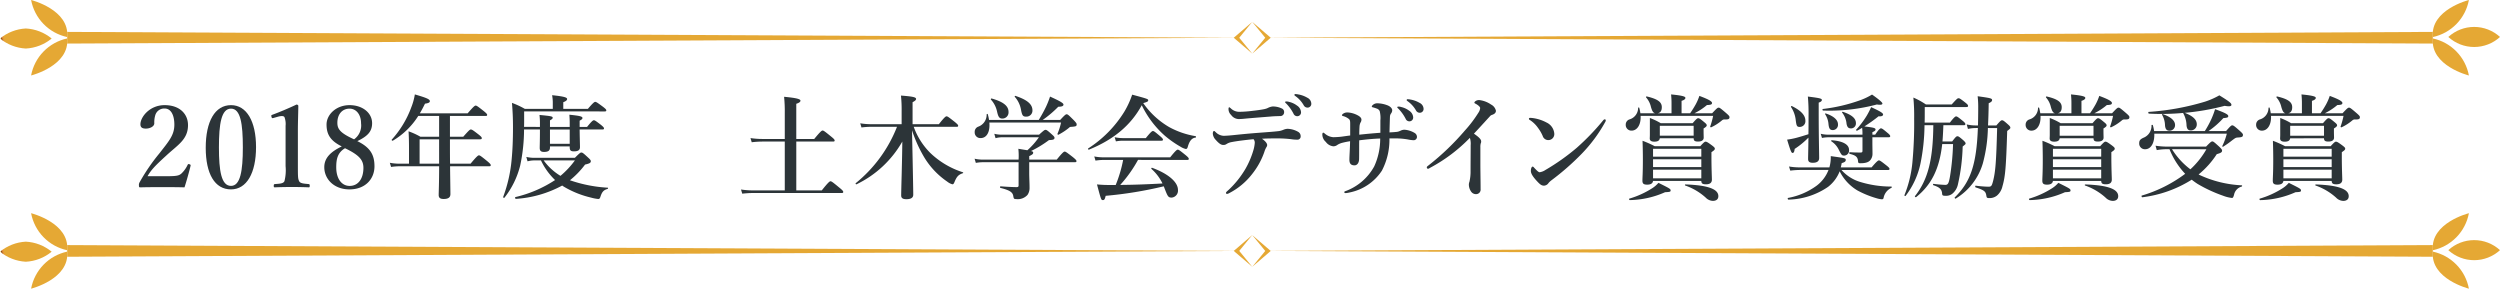 <svg id="_2_2_award_1" data-name="2_2_award_1" xmlns="http://www.w3.org/2000/svg" xmlns:xlink="http://www.w3.org/1999/xlink" width="487.699" height="56.312" viewBox="0 0 487.699 56.312">
  <defs>
    <clipPath id="clip-path">
      <rect id="長方形_64" data-name="長方形 64" width="487.699" height="56.312" transform="translate(0 0)" fill="none"/>
    </clipPath>
    <clipPath id="clip-path-2">
      <path id="パス_137" data-name="パス 137" d="M13.109,50.088l228.772-1.14L13.109,47.811Z" fill="none"/>
    </clipPath>
    <linearGradient id="linear-gradient" x1="-0.073" y1="0.628" x2="-0.068" y2="0.628" gradientUnits="objectBoundingBox">
      <stop offset="0" stop-color="#e5a834"/>
      <stop offset="0.121" stop-color="#f4cb61"/>
      <stop offset="0.21" stop-color="#ffe27f"/>
      <stop offset="0.446" stop-color="#8c4d19"/>
      <stop offset="0.667" stop-color="#e28d39"/>
      <stop offset="1" stop-color="#e5a834"/>
    </linearGradient>
    <clipPath id="clip-path-3">
      <path id="パス_138" data-name="パス 138" d="M6.067,56.312s7.564-1.879,7.036-7.226a9.111,9.111,0,0,0-7.036,7.226" fill="none"/>
    </clipPath>
    <linearGradient id="linear-gradient-2" x1="-0.584" y1="0.909" x2="-0.474" y2="0.909" xlink:href="#linear-gradient"/>
    <clipPath id="clip-path-4">
      <path id="パス_139" data-name="パス 139" d="M13.1,48.816c.528-5.343-7.036-7.226-7.036-7.226A9.1,9.1,0,0,0,13.1,48.816" fill="none"/>
    </clipPath>
    <linearGradient id="linear-gradient-3" x1="-0.584" y1="1.757" x2="-0.474" y2="1.757" xlink:href="#linear-gradient"/>
    <clipPath id="clip-path-5">
      <path id="パス_140" data-name="パス 140" d="M0,49.1A8.657,8.657,0,0,0,5.041,51.06,8.655,8.655,0,0,0,10.08,49.1a8.653,8.653,0,0,0-5.039-1.958A8.655,8.655,0,0,0,0,49.1" fill="none"/>
    </clipPath>
    <linearGradient id="linear-gradient-4" x1="0.03" y1="1.656" x2="0.123" y2="1.656" xlink:href="#linear-gradient"/>
    <clipPath id="clip-path-6">
      <path id="パス_141" data-name="パス 141" d="M246.817,48.948l227.773,1.14V47.811Z" fill="none"/>
    </clipPath>
    <linearGradient id="linear-gradient-5" x1="-1.128" y1="0.629" x2="-1.123" y2="0.629" xlink:href="#linear-gradient"/>
    <clipPath id="clip-path-7">
      <path id="パス_142" data-name="パス 142" d="M474.6,48.816a9.1,9.1,0,0,0,7.033-7.226s-7.561,1.883-7.033,7.226" fill="none"/>
    </clipPath>
    <linearGradient id="linear-gradient-6" x1="-52.108" y1="1.757" x2="-51.998" y2="1.757" xlink:href="#linear-gradient"/>
    <clipPath id="clip-path-8">
      <path id="パス_143" data-name="パス 143" d="M481.632,56.312a9.111,9.111,0,0,0-7.033-7.226c-.528,5.347,7.033,7.226,7.033,7.226" fill="none"/>
    </clipPath>
    <linearGradient id="linear-gradient-7" x1="-52.109" y1="0.909" x2="-51.998" y2="0.909" xlink:href="#linear-gradient"/>
    <clipPath id="clip-path-9">
      <path id="パス_144" data-name="パス 144" d="M477.616,48.8a7.475,7.475,0,0,0,10.083,0,7.467,7.467,0,0,0-10.083,0" fill="none"/>
    </clipPath>
    <linearGradient id="linear-gradient-8" x1="-44.481" y1="1.705" x2="-44.388" y2="1.705" xlink:href="#linear-gradient"/>
    <clipPath id="clip-path-10">
      <path id="パス_145" data-name="パス 145" d="M240.989,48.685l-.311.263.311.268,3.3,2.831-2.538-3.1,2.538-3.1Z" fill="none"/>
    </clipPath>
    <linearGradient id="linear-gradient-9" x1="-48.021" y1="1.57" x2="-47.821" y2="1.57" xlink:href="#linear-gradient"/>
    <clipPath id="clip-path-11">
      <path id="パス_146" data-name="パス 146" d="M246.823,48.952l-2.537,3.1,3.3-2.831.307-.268-.307-.263-3.3-2.83Z" fill="none"/>
    </clipPath>
    <linearGradient id="linear-gradient-10" x1="-48.762" y1="1.57" x2="-48.562" y2="1.57" xlink:href="#linear-gradient"/>
    <clipPath id="clip-path-12">
      <path id="パス_147" data-name="パス 147" d="M13.109,8.5l228.772-1.14L13.109,6.222Z" fill="none"/>
    </clipPath>
    <linearGradient id="linear-gradient-11" x1="-0.073" y1="1.351" x2="-0.068" y2="1.351" xlink:href="#linear-gradient"/>
    <clipPath id="clip-path-13">
      <path id="パス_148" data-name="パス 148" d="M6.067,14.723S13.631,12.844,13.1,7.5a9.113,9.113,0,0,0-7.036,7.227" fill="none"/>
    </clipPath>
    <linearGradient id="linear-gradient-12" x1="-0.584" y1="5.613" x2="-0.474" y2="5.613" xlink:href="#linear-gradient"/>
    <clipPath id="clip-path-14">
      <path id="パス_149" data-name="パス 149" d="M13.1,7.227C13.631,1.883,6.067,0,6.067,0A9.1,9.1,0,0,0,13.1,7.227" fill="none"/>
    </clipPath>
    <linearGradient id="linear-gradient-13" x1="-0.584" y1="6.461" x2="-0.474" y2="6.461" xlink:href="#linear-gradient"/>
    <clipPath id="clip-path-15">
      <path id="パス_150" data-name="パス 150" d="M0,7.514A8.659,8.659,0,0,0,5.041,9.47,8.657,8.657,0,0,0,10.08,7.514,8.651,8.651,0,0,0,5.041,5.555,8.653,8.653,0,0,0,0,7.514" fill="none"/>
    </clipPath>
    <linearGradient id="linear-gradient-14" x1="0.03" y1="8.327" x2="0.123" y2="8.327" xlink:href="#linear-gradient"/>
    <clipPath id="clip-path-16">
      <path id="パス_151" data-name="パス 151" d="M246.817,7.359,474.59,8.5V6.222Z" fill="none"/>
    </clipPath>
    <linearGradient id="linear-gradient-15" x1="-1.128" y1="1.355" x2="-1.123" y2="1.355" xlink:href="#linear-gradient"/>
    <clipPath id="clip-path-17">
      <path id="パス_152" data-name="パス 152" d="M474.6,7.227A9.1,9.1,0,0,0,481.632,0s-7.561,1.883-7.033,7.227" fill="none"/>
    </clipPath>
    <linearGradient id="linear-gradient-16" x1="-52.107" y1="6.461" x2="-51.997" y2="6.461" xlink:href="#linear-gradient"/>
    <clipPath id="clip-path-18">
      <path id="パス_153" data-name="パス 153" d="M481.632,14.723A9.113,9.113,0,0,0,474.6,7.5c-.528,5.348,7.033,7.227,7.033,7.227" fill="none"/>
    </clipPath>
    <linearGradient id="linear-gradient-17" x1="-52.107" y1="5.613" x2="-51.997" y2="5.613" xlink:href="#linear-gradient"/>
    <clipPath id="clip-path-19">
      <path id="パス_154" data-name="パス 154" d="M477.616,7.212a7.475,7.475,0,0,0,10.083,0,7.464,7.464,0,0,0-10.083,0" fill="none"/>
    </clipPath>
    <linearGradient id="linear-gradient-18" x1="-44.48" y1="8.373" x2="-44.387" y2="8.373" xlink:href="#linear-gradient"/>
    <clipPath id="clip-path-20">
      <path id="パス_155" data-name="パス 155" d="M240.989,7.1l-.311.263.311.267,3.3,2.831-2.538-3.094,2.538-3.1Z" fill="none"/>
    </clipPath>
    <linearGradient id="linear-gradient-19" x1="-48.023" y1="7.616" x2="-47.823" y2="7.616" xlink:href="#linear-gradient"/>
    <clipPath id="clip-path-21">
      <path id="パス_156" data-name="パス 156" d="M246.823,7.363l-2.537,3.094,3.3-2.831.307-.267-.307-.263-3.3-2.83Z" fill="none"/>
    </clipPath>
    <linearGradient id="linear-gradient-20" x1="-48.764" y1="7.616" x2="-48.564" y2="7.616" xlink:href="#linear-gradient"/>
  </defs>
  <g id="グループ_129" data-name="グループ 129" transform="translate(0 0)">
    <g id="グループ_128" data-name="グループ 128" clip-path="url(#clip-path)">
      <path id="パス_117" data-name="パス 117" d="M32.671,34.372c1.848,0,2.288-.132,2.729-.528a5.588,5.588,0,0,0,1.209-1.694c.088-.154.155-.176.353-.11s.242.132.22.286c-.264,1.122-.815,3.08-1.189,4.224-1.5-.044-2.662-.044-4.246-.044-1.606,0-2.905,0-4.357.044-.22,0-.286-.022-.286-.374a.989.989,0,0,1,.132-.616,37.9,37.9,0,0,1,3.851-5.632c1.87-2.4,2.926-3.565,2.926-5.612,0-1.826-.638-3.146-1.892-3.146A1.814,1.814,0,0,0,30.3,22.446a4.846,4.846,0,0,0-.2,1.607c0,.616-.837,1.034-1.651,1.034-.616,0-1.056-.176-1.056-.837,0-1.408,1.782-3.74,4.731-3.74,2.97,0,4.554,1.76,4.554,3.9,0,2.816-2.024,3.872-4.246,5.941-2.443,2.222-2.992,2.9-3.653,4.026Z" fill="#2c3438"/>
      <path id="パス_118" data-name="パス 118" d="M49.948,28.695c0,5.061-1.826,8.251-4.885,8.251-3.167,0-4.929-3.036-4.929-8.119,0-5.149,1.8-8.317,4.929-8.317,3.059,0,4.885,3.168,4.885,8.185m-7.239.066c0,4.577.463,7.5,2.354,7.5,1.827,0,2.312-2.926,2.312-7.5,0-4.6-.441-7.569-2.312-7.569-1.891,0-2.354,2.97-2.354,7.569" fill="#2c3438"/>
      <path id="パス_119" data-name="パス 119" d="M53.333,23.018c-.22.066-.308.044-.374-.242-.066-.242-.066-.308.2-.4,1.276-.462,3.213-1.277,4.687-1.981.154,0,.352.111.352.265-.022,1.76-.088,3.08-.088,4.862v6.888c0,2.178.022,2.463.242,2.926s.946.484,1.87.572c.154.022.2.088.2.33,0,.264-.044.308-.2.308-1.012-.044-2.222-.066-3.257-.066-1.144,0-2.31.022-3.344.066-.176,0-.22-.044-.22-.308,0-.242.066-.308.22-.33.924-.066,1.651-.088,1.87-.572a8.676,8.676,0,0,0,.22-2.926V24.536a3.733,3.733,0,0,0-.22-1.694c-.154-.242-.615-.264-1.3-.066Z" fill="#2c3438"/>
      <path id="パス_120" data-name="パス 120" d="M73.053,32.436c0,2.487-1.8,4.511-4.885,4.511-2.992,0-4.906-2-4.906-4.335,0-1.848,1.32-3.037,3.41-4.048-2.178-1.078-2.97-2.311-2.97-4.269,0-1.936,1.87-3.784,4.488-3.784,2.575,0,4.4,1.54,4.4,3.52,0,1.672-.924,2.552-2.882,3.5,2.464,1.21,3.344,2.6,3.344,4.906m-7.459.2c0,2.2,1.034,3.631,2.618,3.631,1.651,0,2.685-1.387,2.685-3.521,0-1.584-.9-2.53-3.587-3.829-1.452.859-1.716,2.113-1.716,3.719m4.841-8.581c0-1.738-.968-2.86-2.245-2.86-1.43,0-2.376,1.1-2.376,2.75,0,1.21.506,1.98,3.257,3.235a3.312,3.312,0,0,0,1.364-3.125" fill="#2c3438"/>
      <path id="パス_121" data-name="パス 121" d="M91.8,31.93c1.21-1.453,1.474-1.628,1.628-1.628.2,0,.44.175,1.606,1.122.528.44.7.637.7.792s-.066.219-.286.219H87.8c.022,2.355.066,4.489.066,5.435,0,.661-.44.947-1.32.947-.638,0-.968-.2-.968-.77s.088-2.267.088-5.612H77.918a12.036,12.036,0,0,0-1.628.133l-.243-.814a9.548,9.548,0,0,0,1.805.176h1.936V28.915c0-1.1-.022-2.2-.088-3.3a14.351,14.351,0,0,1,2.31,1.056h3.653V22.622H81.592a14.8,14.8,0,0,1-4.95,4.819c-.089.066-.308-.11-.221-.2a19.279,19.279,0,0,0,3.807-6.293,11.974,11.974,0,0,0,.7-2.53c2.332.682,2.926.946,2.926,1.32,0,.242-.264.4-.946.484-.33.682-.66,1.3-1.012,1.892h9.33c1.144-1.342,1.408-1.518,1.562-1.518.2,0,.44.176,1.562,1.056.506.418.682.594.682.748s-.066.22-.286.22H87.775v4.049h2.6c1.122-1.277,1.3-1.408,1.474-1.408.219,0,.418.131,1.5.968.506.4.638.55.638.726,0,.154-.088.22-.33.22H87.775v.792c0,1.276,0,2.64.022,3.961Zm-6.139-4.753H81.856v4.752h3.807Z" fill="#2c3438"/>
      <path id="パス_122" data-name="パス 122" d="M105.331,24.757v-.485a13.833,13.833,0,0,0-.088-1.848c2.332.22,2.574.286,2.574.55,0,.176-.132.287-.528.506v1.277h3.85v-.726c0-.683-.022-.947-.066-1.651,2,.2,2.553.33,2.553.638,0,.176-.11.287-.55.528v1.211h1.452c.9-1.122,1.166-1.3,1.32-1.3.2,0,.44.177,1.386.9.418.352.594.527.594.682s-.066.22-.285.22h-4.467c.022,1.782.066,3.014.066,3.454,0,.55-.352.814-1.166.814-.661,0-.837-.2-.837-.858v-.11h-3.85v.22c0,.594-.33.858-1.166.858-.617,0-.836-.242-.836-.792,0-.374.044-1.5.044-3.586h-3.1a34.035,34.035,0,0,1-.748,7.019A16.636,16.636,0,0,1,98.4,38.575c-.065.087-.286-.044-.242-.154a27.814,27.814,0,0,0,1.651-7.283c.176-1.827.264-3.873.264-6.315,0-1.739-.066-3.169-.2-4.753a16,16,0,0,1,2.508,1.166h5.457V19.872a8.94,8.94,0,0,0-.132-1.3c2.662.264,2.926.506,2.926.748s-.264.44-.748.616v1.3h4.8c1.012-1.188,1.276-1.364,1.43-1.364.2,0,.462.176,1.5.946.484.374.661.55.661.7s-.067.22-.287.22H102.25v1.849c0,.4,0,.792-.022,1.166Zm6.82,6.028c.9-.9,1.079-1.034,1.255-1.034.22,0,.4.132,1.3.969.418.374.55.549.55.726,0,.352-.308.462-1.122.66a16.97,16.97,0,0,1-2.949,3.058,27.19,27.19,0,0,0,7.371,1.452c.111,0,.067.22-.044.242-.792.242-1.078.572-1.408,1.607-.088.263-.2.352-.418.352a7.774,7.774,0,0,1-1.364-.264A18.644,18.644,0,0,1,110,36.418c-.11-.066-.22-.154-.33-.22a21.917,21.917,0,0,1-9.043,2.6c-.11.022-.2-.33-.088-.352a23.988,23.988,0,0,0,7.745-3.323,12.859,12.859,0,0,1-2.751-3.829h-1.319a5.051,5.051,0,0,0-1.3.177l-.242-.859a6.962,6.962,0,0,0,1.541.176Zm-6.094.506a11.267,11.267,0,0,0,3.278,3.015,16.731,16.731,0,0,0,2.816-3.015Zm5.082-6.028h-3.851v2.794h3.851Z" fill="#2c3438"/>
      <path id="パス_123" data-name="パス 123" d="M153.093,27.617h-4.422a18.214,18.214,0,0,0-2.025.132l-.242-.814a15.446,15.446,0,0,0,2.289.176h4.4V22.028a27.917,27.917,0,0,0-.132-3.146c2.9.264,3.191.528,3.191.77,0,.22-.265.418-.814.594v6.865h3.5c1.21-1.474,1.474-1.65,1.628-1.65.2,0,.44.176,1.629,1.144.549.44.726.638.726.792s-.066.22-.287.22h-7.194v9.527h4.972c1.276-1.606,1.54-1.782,1.7-1.782.2,0,.44.176,1.715,1.232.6.484.771.682.771.836s-.066.22-.286.22H146.91a19.457,19.457,0,0,0-2.112.133l-.242-.814a15.9,15.9,0,0,0,2.332.175h6.205Z" fill="#2c3438"/>
      <path id="パス_124" data-name="パス 124" d="M178.248,24.735a13.725,13.725,0,0,0,3.234,5.1,16.315,16.315,0,0,0,6.337,3.763c.11.044.11.154,0,.2-.858.286-1.188.66-1.628,1.738-.132.308-.22.418-.4.418a2.869,2.869,0,0,1-1.012-.528,15.361,15.361,0,0,1-4.489-4.752,26.033,26.033,0,0,1-2.376-5.259c.154,7.041.242,11.728.242,12.564,0,.616-.484.88-1.342.88-.7,0-1.012-.22-1.012-.726,0-1.189.175-6.051.22-10.518a20.508,20.508,0,0,1-8.934,8.339c-.11.045-.242-.154-.154-.22a26.638,26.638,0,0,0,8.054-11h-5.039a15.835,15.835,0,0,0-1.893.132l-.242-.814a12.722,12.722,0,0,0,2.091.176h5.985V21.7a25.648,25.648,0,0,0-.132-3.058c2.266.176,2.948.308,2.948.66,0,.2-.176.374-.682.638v4.291h5.127c1.078-1.365,1.342-1.54,1.5-1.54.2,0,.44.175,1.584,1.078.506.418.682.594.682.748s-.066.22-.286.22Z" fill="#2c3438"/>
      <path id="パス_125" data-name="パス 125" d="M202.642,23.392a27.361,27.361,0,0,0,1.409-2.552,17.715,17.715,0,0,0,.792-2c1.98.9,2.618,1.277,2.618,1.563,0,.264-.264.418-1.012.418a21.073,21.073,0,0,1-3.037,2.574h3.411c.9-.968,1.078-1.1,1.254-1.1.22,0,.374.132,1.386,1.144.44.462.572.638.572.814,0,.352-.11.419-.946.484-.352.022-.374.022-.528.176a11.675,11.675,0,0,1-2.068,1.365c-.088.043-.242-.066-.2-.177a12.4,12.4,0,0,0,.7-2.2H193.005c.154,1.871-.528,3.037-1.716,3.037a1.1,1.1,0,0,1-1.145-1.166,1.069,1.069,0,0,1,.682-1.057,2.477,2.477,0,0,0,1.651-2.4c.022-.11.2-.132.22-.022a7.685,7.685,0,0,1,.242,1.1Zm-3.916,7.283a13.411,13.411,0,0,0-.067-1.65c.771.132,1.343.22,1.761.286a14.041,14.041,0,0,0,2.244-2.53h-7.2a4.741,4.741,0,0,0-1.254.176l-.242-.859a5.964,5.964,0,0,0,1.43.177h7.3c.9-.814,1.078-.947,1.255-.947.219,0,.4.133,1.254.9.374.33.505.483.505.66,0,.308-.241.418-1.078.44a21.353,21.353,0,0,1-3.5,2.134c.418.11.418.2.418.352,0,.22-.2.374-.77.638v.682h5.369c1.122-1.386,1.386-1.562,1.54-1.562.2,0,.44.176,1.606,1.078.528.44.7.616.7.77s-.066.22-.286.22h-8.933v2.333c.022,1.21.066,1.782.066,2.618a2.346,2.346,0,0,1-.4,1.43,2.555,2.555,0,0,1-2.223.814c-.417,0-.461-.087-.549-.572-.111-.792-.748-1.166-2.509-1.606-.11-.022-.088-.308.022-.308,1.21.088,2.354.154,3.147.154.264,0,.374-.088.374-.33V31.643h-6.953a8.582,8.582,0,0,0-1.387.132l-.242-.814a7.029,7.029,0,0,0,1.541.176h7.041Zm-3.169-7.547c-.594,0-.814-.286-1.056-1.386a5.03,5.03,0,0,0-1.188-2.31.144.144,0,0,1,.132-.22c2.332.66,3.3,1.474,3.3,2.64a1.2,1.2,0,0,1-1.188,1.276m4.621-.374c-.638,0-.792-.22-1.012-1.408a5.094,5.094,0,0,0-1.189-2.443c-.066-.087,0-.241.111-.2,2.31.77,3.322,1.628,3.322,2.838a1.173,1.173,0,0,1-1.232,1.21" fill="#2c3438"/>
      <path id="パス_126" data-name="パス 126" d="M212.436,29.2c-.11.044-.242-.176-.154-.242a22.68,22.68,0,0,0,7.041-7.151,16.887,16.887,0,0,0,1.54-3.344c3.1.836,3.125.858,3.125,1.122,0,.2-.176.308-.968.528a15.927,15.927,0,0,0,5.039,4.665,16.13,16.13,0,0,0,5.17,1.782c.11.022.11.286,0,.286-.7.066-1.188.616-1.518,1.8-.088.308-.2.418-.374.418a3.214,3.214,0,0,1-1.034-.44,19.678,19.678,0,0,1-3.125-2.2,18.815,18.815,0,0,1-4.444-5.9c-2.112,3.9-5.479,6.711-10.3,8.669m9.572,2a25.447,25.447,0,0,1-3.477,4.884c2.75-.022,5.5-.132,8.251-.286a9.075,9.075,0,0,0-2.156-2.838c-.088-.066.022-.264.132-.22,3.168,1.166,5.039,2.794,5.039,4.313a1.36,1.36,0,0,1-1.21,1.5c-.639,0-.77-.155-1.32-1.584-.089-.22-.155-.419-.242-.616A77.3,77.3,0,0,1,215.693,38.2c-.154.66-.264.836-.528.836-.352,0-.352,0-1.166-3.059a26.021,26.021,0,0,0,2.838.11h.814A25.413,25.413,0,0,0,219.1,31.2h-3.85a10.634,10.634,0,0,0-1.54.132l-.243-.815a9.353,9.353,0,0,0,1.783.177h13.025c1.057-1.321,1.321-1.5,1.475-1.5.2,0,.44.176,1.5,1.034.484.4.66.595.66.748s-.066.221-.286.221Zm1.518-4.247c.968-1.21,1.232-1.386,1.386-1.386.2,0,.418.176,1.364.968.418.352.594.55.594.7s-.066.22-.285.22h-7.592a7.612,7.612,0,0,0-1.3.132l-.242-.814a7.39,7.39,0,0,0,1.584.176Z" fill="#2c3438"/>
      <path id="パス_127" data-name="パス 127" d="M245.35,25.922c2.244-.176,3.036-.219,4.159-.352a3.872,3.872,0,0,0,.835-.242,2.34,2.34,0,0,1,.814-.2,4.39,4.39,0,0,1,2.091.594.962.962,0,0,1,.484.858.62.62,0,0,1-.506.661,6.691,6.691,0,0,1-1.342-.088A22.494,22.494,0,0,0,249.156,27c-.748,0-1.98,0-2.97.066.7.485,1.012.925,1.012,1.233a.665.665,0,0,1-.11.352,4.013,4.013,0,0,0-.44.99,14.542,14.542,0,0,1-2.4,4.334,13.48,13.48,0,0,1-4.489,3.719.959.959,0,0,1-.374.132c-.154,0-.22-.066-.22-.22,0-.11.176-.264.55-.594a18.436,18.436,0,0,0,3.234-4.049,16.779,16.779,0,0,0,1.629-3.894,6.848,6.848,0,0,0,.2-1.166,1.025,1.025,0,0,0-.242-.748c-1.563.153-3.191.351-4.2.549a2.734,2.734,0,0,0-1.034.374,1.013,1.013,0,0,1-.66.2c-.4,0-.792-.22-1.474-.991a1.96,1.96,0,0,1-.573-1.209c0-.331.11-.529.243-.529.11,0,.2.132.33.242a2.335,2.335,0,0,0,1.5.7c.528,0,1.3-.066,1.936-.132,1.5-.154,2.772-.285,4.753-.44m1.408-4.664a2.329,2.329,0,0,0,.66-.243,2.787,2.787,0,0,1,.836-.241,4,4,0,0,1,1.893.44.73.73,0,0,1,.352.659.741.741,0,0,1-.815.771c-.484.022-1.056.022-1.76.088-1.342.11-3.63.286-4.863.4-.418.044-.836.088-1.144.088a1.882,1.882,0,0,1-1.76-.792,1.557,1.557,0,0,1-.506-1.166c0-.2.044-.33.154-.33.066,0,.132.087.286.2a2.356,2.356,0,0,0,1.76.682,22.529,22.529,0,0,0,2.377-.175c.968-.11,1.826-.221,2.53-.374m6.227-.682a1.646,1.646,0,0,1,.814,1.32.739.739,0,0,1-.726.77.788.788,0,0,1-.748-.506,8.262,8.262,0,0,0-1.386-1.936c-.088-.088-.242-.2-.242-.287,0-.131.109-.153.264-.153a1.944,1.944,0,0,1,.506.087,4.033,4.033,0,0,1,1.518.7m2.024-1.519a1.339,1.339,0,0,1,.792,1.123.738.738,0,0,1-.682.814.842.842,0,0,1-.814-.484,5.587,5.587,0,0,0-1.54-1.717c-.088-.066-.264-.176-.264-.264a.174.174,0,0,1,.176-.176,3.038,3.038,0,0,1,.572.066,5.137,5.137,0,0,1,1.76.638" fill="#2c3438"/>
      <path id="パス_128" data-name="パス 128" d="M273.164,25.527a1.72,1.72,0,0,1,.836-.221,4.5,4.5,0,0,1,1.98.639.913.913,0,0,1,.44.748.64.64,0,0,1-.682.66,6.6,6.6,0,0,1-1.122-.154,13.854,13.854,0,0,0-2.245-.2h-1.32a13.012,13.012,0,0,1-1.474,6.293,9.833,9.833,0,0,1-6.359,4.268,4.542,4.542,0,0,1-.682.111c-.2,0-.286-.045-.286-.177a.175.175,0,0,1,.132-.176,10.513,10.513,0,0,0,5.7-4.862,12.855,12.855,0,0,0,1.166-5.435c-1.276.044-2.487.154-4.092.352-.022,1.21,0,2.42-.022,3.631-.022.989-.551,1.253-.881,1.253-.659,0-1.012-.286-1.012-1.1,0-.792.11-2.046.132-3.608a15.257,15.257,0,0,0-1.518.308,3.351,3.351,0,0,0-.946.4,1.3,1.3,0,0,1-.792.286,2.064,2.064,0,0,1-1.475-.858,1.93,1.93,0,0,1-.681-1.43c0-.243.066-.374.2-.374.066,0,.154.087.309.2a2.777,2.777,0,0,0,1.606.681c.33,0,.9-.021,1.518-.087.7-.088,1.056-.154,1.8-.243V24.162c0-.462-.022-.726-.22-.924a3.037,3.037,0,0,0-1.166-.594c-.154-.044-.22-.088-.22-.176s.132-.22.264-.308a1.42,1.42,0,0,1,.9-.22,4.69,4.69,0,0,1,1.936.572c.529.286.7.572.7.814a1.025,1.025,0,0,1-.2.616,2.224,2.224,0,0,0-.177.815c-.022.374-.044.857-.044,1.518,1.651-.177,2.641-.265,4.115-.374V23.5a5.436,5.436,0,0,0-.132-1.826.941.941,0,0,0-.55-.484,7.441,7.441,0,0,0-.748-.242c-.2-.044-.242-.088-.242-.176s.088-.22.33-.4a1.3,1.3,0,0,1,.792-.22,5.7,5.7,0,0,1,1.76.33c.748.242,1.1.682,1.1,1.034a1.054,1.054,0,0,1-.241.638,1.14,1.14,0,0,0-.2.638c-.044,1.188-.066,2.112-.088,3.037.44-.022.836-.044,1.254-.088a1.973,1.973,0,0,0,.837-.22m1.716-3.939a1.648,1.648,0,0,1,.814,1.32.739.739,0,0,1-.726.77.788.788,0,0,1-.748-.506,8.263,8.263,0,0,0-1.386-1.936c-.088-.088-.242-.2-.242-.286,0-.132.109-.154.264-.154a1.935,1.935,0,0,1,.506.088,4.032,4.032,0,0,1,1.518.7m2.046-1.518a1.339,1.339,0,0,1,.792,1.122.737.737,0,0,1-.682.814.842.842,0,0,1-.814-.484,5.583,5.583,0,0,0-1.54-1.716c-.088-.066-.264-.176-.264-.264a.174.174,0,0,1,.176-.176,2.957,2.957,0,0,1,.572.066,5.137,5.137,0,0,1,1.76.638" fill="#2c3438"/>
      <path id="パス_129" data-name="パス 129" d="M279.088,32.678c-.242.132-.374.242-.484.242-.176,0-.264-.11-.264-.286,0-.11.132-.22.374-.4a49.218,49.218,0,0,0,7.041-6.755,23.882,23.882,0,0,0,2.641-3.476,1.883,1.883,0,0,0,.352-.925c0-.2-.286-.484-.726-.748-.221-.132-.4-.176-.4-.308,0-.176.374-.506.923-.506a5.078,5.078,0,0,1,2.333.88,1.786,1.786,0,0,1,.946,1.211c0,.352-.22.616-.726.792a.864.864,0,0,0-.462.308c-1.232,1.342-2.288,2.508-3.1,3.366.837.594,1.408,1.056,1.408,1.5a.793.793,0,0,1-.087.417,2.854,2.854,0,0,0-.066.749v3.168c0,1.65.044,3.3.044,4.973a.881.881,0,0,1-.836.99,1.136,1.136,0,0,1-.991-.462,2.411,2.411,0,0,1-.462-1.43,1.449,1.449,0,0,1,.11-.507,8.639,8.639,0,0,0,.22-2.068c0-1.606.022-3.74.022-5.082a3.731,3.731,0,0,0-.154-1.431,31.17,31.17,0,0,1-7.657,5.787" fill="#2c3438"/>
      <path id="パス_130" data-name="パス 130" d="M298.262,23.172c0-.11.087-.176.22-.176a3.668,3.668,0,0,1,.418.022,7.864,7.864,0,0,1,2.794.88,2.615,2.615,0,0,1,1.518,2.2,1.168,1.168,0,0,1-1.188,1.232,1.145,1.145,0,0,1-1.078-.814,7.635,7.635,0,0,0-.924-1.584,5.749,5.749,0,0,0-1.607-1.541.249.249,0,0,1-.153-.22m3.212,9.99a42.242,42.242,0,0,0,6.1-4.313,46.76,46.76,0,0,0,5.171-5.369.475.475,0,0,1,.286-.2.192.192,0,0,1,.22.2.76.76,0,0,1-.132.374,28.855,28.855,0,0,1-4.577,6.162,49.885,49.885,0,0,1-5.875,5.148,3.491,3.491,0,0,0-.572.528,1.13,1.13,0,0,1-.88.528c-.462,0-.748-.2-1.342-.836-.946-1.012-1.232-1.584-1.232-2.046s.153-.836.352-.836c.11,0,.176.088.352.286.484.506.792.814,1.012.814a2.74,2.74,0,0,0,1.122-.44" fill="#2c3438"/>
      <path id="パス_131" data-name="パス 131" d="M326.081,22.094V20.312a16.323,16.323,0,0,0-.088-1.892c2.53.242,2.794.462,2.794.682s-.242.418-.748.572v2.42h1.672a20.016,20.016,0,0,0,1.078-1.716,10.039,10.039,0,0,0,.726-1.672c1.761.66,2.465,1.056,2.465,1.386,0,.286-.242.374-.99.4a12.039,12.039,0,0,1-2.442,1.606H334c.9-.968,1.078-1.1,1.254-1.1.22,0,.4.132,1.5,1.078.507.44.638.595.638.77,0,.374-.2.463-.88.463a.719.719,0,0,0-.594.176,9.352,9.352,0,0,1-2.09,1.342c-.088.044-.242-.044-.2-.154A15.628,15.628,0,0,0,334.2,22.6H320.052c.088,1.76-.7,2.882-1.76,2.882a1.1,1.1,0,0,1-1.144-1.144,1.059,1.059,0,0,1,.7-1.034,2.344,2.344,0,0,0,1.716-2.245c.022-.11.2-.132.22-.022a6.969,6.969,0,0,1,.22,1.056h2.882c-.374-.088-.572-.374-.814-1.21a4.193,4.193,0,0,0-.946-1.87.13.13,0,0,1,.132-.2c2.134.506,2.927,1.1,2.927,2.09,0,.66-.221,1.078-.793,1.188Zm-1.255,15.4a17.6,17.6,0,0,1-6.886,1.54c-.111,0-.2-.264-.088-.286a17.123,17.123,0,0,0,4.312-1.936,5.328,5.328,0,0,0,1.365-1.145c2.178,1.079,2.376,1.188,2.376,1.475,0,.264-.11.308-1.079.352m-2.354-2.2c-.066.528-.506.727-1.144.727-.682,0-.924-.2-.924-.771,0-.66.088-1.408.088-4.114,0-1.21-.022-2.443-.066-3.675A20.446,20.446,0,0,1,322.8,28.52h8.89c.682-.749.858-.881,1.034-.881.22,0,.44.132,1.276.748.4.308.528.44.528.616,0,.2-.132.331-.66.683v.88c0,2.354.088,3.96.088,4.488,0,.616-.418.9-1.144.9-.682,0-.9-.154-.925-.66Zm1.32-8.317c-.066.462-.418.66-1.078.66-.594,0-.88-.22-.88-.616,0-.11.022-.462.022-.748V23.019a11.977,11.977,0,0,1,2.112,1.012H330.2c.726-.837.9-.968,1.078-.968.219,0,.418.131,1.188.77.352.286.484.44.484.616s-.154.33-.616.616v.308c0,.814.022,1.3.022,1.474,0,.484-.374.77-1.1.77-.617,0-.859-.154-.859-.638Zm8.1,2.046h-9.417v1.54h9.417Zm-9.417,3.565h9.417V31.072h-9.417Zm0,2.2h9.417V33.1h-9.417Zm7.921-10.253h-6.6v1.937h6.6Zm3.741,14.654a2.042,2.042,0,0,1-1.386-.638,11.677,11.677,0,0,0-3.983-2.355c-.11-.044-.088-.219.022-.219,4.313.153,6.425.879,6.425,2.288,0,.66-.484.924-1.078.924" fill="#2c3438"/>
      <path id="パス_132" data-name="パス 132" d="M354.79,21.808c0,4.687.089,7.943.089,9.022,0,.638-.44.924-1.233.924-.659,0-.923-.22-.923-.748,0-.55.044-1.849.066-4.159a15.656,15.656,0,0,1-2.685,2.2c-.066.572-.177.792-.419.792-.22,0-.4-.418-1.056-2.6a14.3,14.3,0,0,0,1.716-.33c.771-.2,1.608-.462,2.444-.726.021-1.012.021-2.178.021-3.52a36.263,36.263,0,0,0-.132-3.829c2.464.308,2.728.4,2.728.682,0,.2-.2.352-.616.506Zm4.446,11.354a7.894,7.894,0,0,0,3.652,2.332,20.689,20.689,0,0,0,6.073.9c.109,0,.109.219,0,.263a2.691,2.691,0,0,0-1.518,1.981.307.307,0,0,1-.309.242,4.751,4.751,0,0,1-1.1-.22,18.455,18.455,0,0,1-3.675-1.5,9.026,9.026,0,0,1-3.475-3.741,7.108,7.108,0,0,1-2.268,3.036,14.209,14.209,0,0,1-7.745,2.487c-.109,0-.176-.308-.065-.33a13.555,13.555,0,0,0,5.566-2.377,6.982,6.982,0,0,0,2.332-3.08h-5.566a15.779,15.779,0,0,0-1.892.132L349,32.48a12.664,12.664,0,0,0,2.068.176h5.808a7.189,7.189,0,0,0,.266-2.2c2.881.4,2.926.4,2.926.77,0,.264-.22.44-.792.594-.044.286-.112.572-.177.836h6.006c1.013-1.188,1.278-1.364,1.431-1.364.2,0,.44.176,1.452.968.44.352.616.528.616.682s-.065.22-.285.22Zm-8.1-8.4c-.6,0-.681-.154-.836-1.43a5.671,5.671,0,0,0-.9-2.443c-.067-.088.065-.242.153-.2,1.783.88,2.641,1.8,2.641,2.86a1.113,1.113,0,0,1-1.056,1.211m14.126,2.926c0,.858.022,1.672.022,2.266a1.935,1.935,0,0,1-.308,1.123c-.331.55-.991.77-2.047.77-.4,0-.44-.044-.483-.572-.111-.683-.484-.991-1.607-1.254-.109-.022-.109-.33,0-.33.814.065,1.563.065,2.09.065.331,0,.4-.065.4-.374v-2.6H356.66a6.741,6.741,0,0,0-1.232.132l-.242-.814a6.486,6.486,0,0,0,1.474.176h6.667V25.9a6.921,6.921,0,0,0-.065-.968c-.309.2-.66.4-.947.55-.087.044-.307-.066-.242-.154a17.235,17.235,0,0,0,2.113-2.8,16.258,16.258,0,0,0,.836-1.628c1.8.836,2.332,1.144,2.332,1.452,0,.2-.242.4-.88.331a29.163,29.163,0,0,1-2.772,1.98c1.849.22,2.177.308,2.177.616,0,.2-.2.33-.615.506v.484h.55c.7-1.056.969-1.232,1.122-1.232.2,0,.44.176,1.276.88.353.286.529.484.529.638s-.067.22-.287.22h-3.19Zm.881-7.305a36.108,36.108,0,0,1-10.5,1.188c-.109,0-.175-.264-.044-.308a32.739,32.739,0,0,0,7.24-1.694,12.49,12.49,0,0,0,2.354-1.122c1.32.924,2.025,1.54,2.025,1.738,0,.22-.243.33-1.078.2m-8.6,4.995c-.551,0-.749-.308-.838-1.166a4.146,4.146,0,0,0-.66-1.936c-.066-.088.045-.177.154-.133,1.518.507,2.355,1.255,2.355,2.113a1.027,1.027,0,0,1-1.011,1.122m2.221,4.973c-.44,0-.527-.089-1.056-1.145a4.041,4.041,0,0,0-1.431-1.628c-.087-.066-.065-.22.044-.22,2.2.154,3.39.836,3.39,1.892a.973.973,0,0,1-.947,1.1m1.342-5.3c-.506,0-.747-.22-.88-.9a4.092,4.092,0,0,0-.858-2.179c-.065-.088.044-.2.154-.154,1.738.594,2.531,1.277,2.531,2.2a.963.963,0,0,1-.947,1.034" fill="#2c3438"/>
      <path id="パス_133" data-name="パス 133" d="M375.432,24.426a38.8,38.8,0,0,1-.792,7.5,15.679,15.679,0,0,1-2.9,6.293c-.066.088-.265-.044-.221-.154a22.55,22.55,0,0,0,1.541-6.271,82.415,82.415,0,0,0,.352-8.625,38.066,38.066,0,0,0-.154-4.136,14.4,14.4,0,0,1,2.442,1.341h5.039c.968-1.078,1.144-1.21,1.32-1.21.22,0,.418.132,1.32.836.418.33.55.485.55.661,0,.154-.088.22-.33.22h-8.119v.682c0,.836,0,1.606-.022,2.354h4.928c.793-1.034,1.057-1.21,1.211-1.21.2,0,.44.176,1.276.858.352.286.528.484.528.638s-.066.22-.286.22h-4c-.044,1.056-.088,2.112-.177,3.169h1.893c.66-.881.836-1.013,1.012-1.013.22,0,.4.132,1.144.77.33.309.462.463.462.639,0,.153-.11.219-.572.594a37.75,37.75,0,0,1-.946,7.481,3.232,3.232,0,0,1-1.056,1.716,1.927,1.927,0,0,1-1.144.418c-.815,0-.837-.022-.881-.594-.109-.726-.55-1.1-1.694-1.474-.11-.044-.066-.286.044-.264a21.984,21.984,0,0,0,2.289.2c.527,0,.682-.308.923-1.694A47.851,47.851,0,0,0,381,28.1h-2.113c-.549,4.862-2.09,7.943-5.1,10.363-.088.066-.286-.11-.22-.2,2.508-3.168,3.52-7.019,3.586-13.84Zm12.366.55a28.6,28.6,0,0,1-.99,6.909,12,12,0,0,1-5.3,6.865c-.088.044-.264-.176-.176-.242,3.036-2.97,4.246-6.293,4.511-13.532h-.353a7.4,7.4,0,0,0-1.584.176l-.242-.88a7.639,7.639,0,0,0,1.739.2h.461c.022-1.034.044-2.156.044-3.345a18.778,18.778,0,0,0-.109-2.354c2.53.352,2.816.418,2.816.748,0,.242-.176.4-.66.617-.022,1.628-.066,3.058-.132,4.334h1.628c.748-.88.924-1.012,1.1-1.012.22,0,.4.132,1.167.814.33.286.461.462.461.638,0,.154-.066.22-.616.638-.22,7.129-.374,8.889-.924,10.782a3.349,3.349,0,0,1-1.078,1.826,2.265,2.265,0,0,1-1.5.484c-.44,0-.506-.066-.572-.506-.132-.814-.419-1.034-2.09-1.584-.111-.044-.089-.352.022-.33a23.746,23.746,0,0,0,2.442.2c.594,0,.682-.11.946-1.1.462-1.826.616-3.7.792-10.342Z" fill="#2c3438"/>
      <path id="パス_134" data-name="パス 134" d="M404.093,22.094V20.312a16.316,16.316,0,0,0-.088-1.892c2.53.242,2.794.462,2.794.682s-.242.418-.748.572v2.42h1.672a20.009,20.009,0,0,0,1.078-1.716,10.036,10.036,0,0,0,.726-1.672c1.761.66,2.465,1.056,2.465,1.386,0,.286-.242.374-.99.4a12.038,12.038,0,0,1-2.442,1.606h3.454c.9-.968,1.078-1.1,1.254-1.1.22,0,.4.132,1.5,1.078.507.44.638.595.638.77,0,.374-.2.463-.88.463a.719.719,0,0,0-.594.176,9.352,9.352,0,0,1-2.09,1.342c-.088.044-.242-.044-.2-.154a15.634,15.634,0,0,0,.572-2.068H398.064c.088,1.76-.7,2.882-1.76,2.882a1.1,1.1,0,0,1-1.144-1.144,1.059,1.059,0,0,1,.7-1.034,2.344,2.344,0,0,0,1.716-2.245c.022-.11.2-.132.22-.022a6.966,6.966,0,0,1,.22,1.056H400.9c-.374-.088-.572-.374-.814-1.21a4.194,4.194,0,0,0-.946-1.87.13.13,0,0,1,.132-.2c2.134.506,2.927,1.1,2.927,2.09,0,.66-.221,1.078-.793,1.188Zm-1.255,15.4a17.6,17.6,0,0,1-6.886,1.54c-.111,0-.2-.264-.088-.286a17.122,17.122,0,0,0,4.312-1.936,5.328,5.328,0,0,0,1.365-1.145c2.178,1.079,2.376,1.188,2.376,1.475,0,.264-.11.308-1.079.352m-2.354-2.2c-.066.528-.506.727-1.144.727-.682,0-.924-.2-.924-.771,0-.66.088-1.408.088-4.114,0-1.21-.022-2.443-.066-3.675a20.446,20.446,0,0,1,2.376,1.057h8.89c.682-.749.858-.881,1.034-.881.22,0,.44.132,1.276.748.4.308.528.44.528.616,0,.2-.132.331-.66.683v.88c0,2.354.088,3.96.088,4.488,0,.616-.418.9-1.144.9-.682,0-.9-.154-.925-.66Zm1.32-8.317c-.066.462-.418.66-1.078.66-.594,0-.88-.22-.88-.616,0-.11.022-.462.022-.748V23.019a11.978,11.978,0,0,1,2.112,1.012h6.228c.726-.837.9-.968,1.078-.968.219,0,.418.131,1.188.77.352.286.484.44.484.616s-.154.33-.616.616v.308c0,.814.022,1.3.022,1.474,0,.484-.374.77-1.1.77-.617,0-.859-.154-.859-.638Zm8.1,2.046h-9.417v1.54H409.9Zm-9.417,3.565H409.9V31.072h-9.417Zm0,2.2H409.9V33.1h-9.417ZM408.4,24.537h-6.6v1.937h6.6Zm3.741,14.654a2.042,2.042,0,0,1-1.386-.638,11.677,11.677,0,0,0-3.983-2.355c-.11-.044-.088-.219.022-.219,4.313.153,6.425.879,6.425,2.288,0,.66-.484.924-1.078.924" fill="#2c3438"/>
      <path id="パス_135" data-name="パス 135" d="M430.117,25.571a19.137,19.137,0,0,0,1.3-2.4,16.176,16.176,0,0,0,.7-1.87c1.958.7,2.574,1.034,2.574,1.342,0,.264-.154.33-.968.4a15.994,15.994,0,0,1-2.9,2.531h3.433c.857-.991,1.034-1.123,1.21-1.123.22,0,.4.132,1.474,1.079.484.44.616.594.616.77,0,.4-.2.484-1.056.528-.374.044-.4.066-1.056.55a18.846,18.846,0,0,1-1.739,1.232.115.115,0,0,1-.176-.132,12.349,12.349,0,0,0,.88-2.4H420.259c.066,1.606-.528,3.036-1.8,3.036a1.109,1.109,0,0,1-1.144-1.188c0-.506.2-.77.836-1.056a2.477,2.477,0,0,0,1.562-2.421c0-.109.242-.132.264-.022a6.974,6.974,0,0,1,.242,1.145Zm-.946,8.6a21.982,21.982,0,0,0,8.141,1.98c.11,0,.11.2,0,.242a2.072,2.072,0,0,0-1.5,1.628c-.154.506-.221.594-.418.594a6.926,6.926,0,0,1-1.739-.44,27.558,27.558,0,0,1-4.972-2.31c-.4-.264-.77-.528-1.122-.814a23.356,23.356,0,0,1-9.638,3.433c-.11.022-.22-.287-.11-.331a26.724,26.724,0,0,0,8.471-4.246,15.108,15.108,0,0,1-3.058-4.8H422.7a11.286,11.286,0,0,0-1.959.176l-.241-.858a15.433,15.433,0,0,0,2.288.176h7.569c.858-.88,1.034-1.012,1.21-1.012.22,0,.374.132,1.342,1.012.44.418.572.594.572.77,0,.33-.2.462-1.034.7a17.02,17.02,0,0,1-3.543,3.961ZM419.2,22.16c-.11,0-.154-.33-.044-.33a49.33,49.33,0,0,0,11-2,14.928,14.928,0,0,0,2.794-1.233c1.892,1.166,2.355,1.519,2.355,1.849,0,.286-.352.374-1.321.2a46.16,46.16,0,0,1-7.789,1.364c1.584.616,2.354,1.32,2.354,2.244a1.165,1.165,0,0,1-1.166,1.189c-.528,0-.77-.286-.836-.991a5.093,5.093,0,0,0-.616-2.31c-.022-.044-.044-.066-.044-.11a45.963,45.963,0,0,1-6.689.132M423.23,25.5c-.594,0-.814-.352-.88-1.035a4.31,4.31,0,0,0-.573-2.068c-.065-.088.044-.176.155-.132,1.562.55,2.376,1.276,2.376,2.113A1.077,1.077,0,0,1,423.23,25.5m.484,3.608A14.5,14.5,0,0,0,427.3,33.03a16.248,16.248,0,0,0,3.125-3.917Z" fill="#2c3438"/>
      <path id="パス_136" data-name="パス 136" d="M449.056,22.094V20.312a16.315,16.315,0,0,0-.088-1.892c2.53.242,2.794.462,2.794.682s-.242.418-.748.572v2.42h1.672a19.776,19.776,0,0,0,1.078-1.716,10.036,10.036,0,0,0,.726-1.672c1.761.66,2.465,1.056,2.465,1.386,0,.286-.242.374-.99.4a12.039,12.039,0,0,1-2.442,1.606h3.454c.9-.968,1.078-1.1,1.254-1.1.22,0,.4.132,1.5,1.078.507.44.638.595.638.77,0,.374-.2.463-.88.463a.719.719,0,0,0-.594.176,9.352,9.352,0,0,1-2.09,1.342c-.088.044-.242-.044-.2-.154a15.624,15.624,0,0,0,.572-2.068H443.027c.088,1.76-.7,2.882-1.76,2.882a1.1,1.1,0,0,1-1.144-1.144,1.059,1.059,0,0,1,.7-1.034,2.344,2.344,0,0,0,1.716-2.245c.022-.11.2-.132.22-.022a6.973,6.973,0,0,1,.22,1.056h2.882c-.374-.088-.572-.374-.814-1.21a4.194,4.194,0,0,0-.946-1.87.13.13,0,0,1,.132-.2c2.134.506,2.927,1.1,2.927,2.09,0,.66-.221,1.078-.793,1.188ZM447.8,37.5a17.6,17.6,0,0,1-6.886,1.54c-.11,0-.2-.264-.088-.286a17.123,17.123,0,0,0,4.312-1.936A5.31,5.31,0,0,0,446.5,35.67c2.178,1.079,2.376,1.188,2.376,1.475,0,.264-.11.308-1.079.352m-2.354-2.2c-.066.528-.506.727-1.144.727-.682,0-.924-.2-.924-.771,0-.66.088-1.408.088-4.114,0-1.21-.022-2.443-.066-3.675a20.446,20.446,0,0,1,2.376,1.057h8.89c.682-.749.858-.881,1.034-.881.22,0,.44.132,1.276.748.4.308.528.44.528.616,0,.2-.132.331-.66.683v.88c0,2.354.088,3.96.088,4.488,0,.616-.418.9-1.144.9-.682,0-.9-.154-.925-.66Zm1.32-8.317c-.066.462-.418.66-1.078.66-.594,0-.88-.22-.88-.616,0-.11.022-.462.022-.748V23.019a11.977,11.977,0,0,1,2.112,1.012h6.228c.726-.837.9-.968,1.078-.968.219,0,.418.131,1.188.77.352.286.484.44.484.616s-.154.33-.616.616v.308c0,.814.022,1.3.022,1.474,0,.484-.374.77-1.1.77-.617,0-.859-.154-.859-.638Zm8.1,2.046h-9.417v1.54h9.417Zm-9.417,3.565h9.417V31.072h-9.417Zm0,2.2h9.417V33.1h-9.417Zm7.921-10.253h-6.6v1.937h6.6Zm3.741,14.654a2.042,2.042,0,0,1-1.386-.638A11.677,11.677,0,0,0,451.74,36.2c-.11-.044-.088-.219.022-.219,4.313.153,6.425.879,6.425,2.288,0,.66-.484.924-1.078.924" fill="#2c3438"/>
    </g>
  </g>
  <g id="グループ_131" data-name="グループ 131" transform="translate(0 0)">
    <g id="グループ_130" data-name="グループ 130" clip-path="url(#clip-path-2)">
      <rect id="長方形_65" data-name="長方形 65" width="222.541" height="57.497" transform="translate(12.575 47.944) rotate(-13.985)" fill="url(#linear-gradient)"/>
    </g>
  </g>
  <g id="グループ_133" data-name="グループ 133" transform="translate(0 0)">
    <g id="グループ_132" data-name="グループ 132" clip-path="url(#clip-path-3)">
      <rect id="長方形_66" data-name="長方形 66" width="9.086" height="8.84" transform="matrix(0.97, -0.242, 0.242, 0.97, 4.372, 49.508)" fill="url(#linear-gradient-2)"/>
    </g>
  </g>
  <g id="グループ_135" data-name="グループ 135" transform="translate(0 0)">
    <g id="グループ_134" data-name="グループ 134" clip-path="url(#clip-path-4)">
      <rect id="長方形_67" data-name="長方形 67" width="9.086" height="8.84" transform="translate(4.372 42.012) rotate(-13.985)" fill="url(#linear-gradient-3)"/>
    </g>
  </g>
  <g id="グループ_137" data-name="グループ 137" transform="translate(0 0)">
    <g id="グループ_136" data-name="グループ 136" clip-path="url(#clip-path-5)">
      <rect id="長方形_68" data-name="長方形 68" width="10.727" height="6.235" transform="translate(-0.918 47.374) rotate(-13.985)" fill="url(#linear-gradient-4)"/>
    </g>
  </g>
  <g id="グループ_139" data-name="グループ 139" transform="translate(0 0)">
    <g id="グループ_138" data-name="グループ 138" clip-path="url(#clip-path-6)">
      <rect id="長方形_69" data-name="長方形 69" width="221.572" height="57.255" transform="translate(246.283 47.944) rotate(-13.985)" fill="url(#linear-gradient-5)"/>
    </g>
  </g>
  <g id="グループ_141" data-name="グループ 141" transform="translate(0 0)">
    <g id="グループ_140" data-name="グループ 140" clip-path="url(#clip-path-7)">
      <rect id="長方形_70" data-name="長方形 70" width="9.083" height="8.839" transform="matrix(0.97, -0.242, 0.242, 0.97, 472.376, 42.012)" fill="url(#linear-gradient-6)"/>
    </g>
  </g>
  <g id="グループ_143" data-name="グループ 143" transform="translate(0 0)">
    <g id="グループ_142" data-name="グループ 142" clip-path="url(#clip-path-8)">
      <rect id="長方形_71" data-name="長方形 71" width="9.083" height="8.839" transform="translate(472.376 49.508) rotate(-13.985)" fill="url(#linear-gradient-7)"/>
    </g>
  </g>
  <g id="グループ_145" data-name="グループ 145" transform="translate(0 0)">
    <g id="グループ_144" data-name="グループ 144" clip-path="url(#clip-path-9)">
      <rect id="長方形_72" data-name="長方形 72" width="10.73" height="6.236" transform="matrix(0.97, -0.242, 0.242, 0.97, 476.698, 47.071)" fill="url(#linear-gradient-8)"/>
    </g>
  </g>
  <g id="グループ_147" data-name="グループ 147" transform="translate(0 0)">
    <g id="グループ_146" data-name="グループ 146" clip-path="url(#clip-path-10)">
      <rect id="長方形_73" data-name="長方形 73" width="4.997" height="6.88" transform="matrix(0.97, -0.242, 0.242, 0.97, 239.226, 46.217)" fill="url(#linear-gradient-9)"/>
    </g>
  </g>
  <g id="グループ_149" data-name="グループ 149" transform="translate(0 0)">
    <g id="グループ_148" data-name="グループ 148" clip-path="url(#clip-path-11)">
      <rect id="長方形_74" data-name="長方形 74" width="4.996" height="6.88" transform="translate(242.834 46.217) rotate(-13.985)" fill="url(#linear-gradient-10)"/>
    </g>
  </g>
  <g id="グループ_151" data-name="グループ 151" transform="translate(0 0)">
    <g id="グループ_150" data-name="グループ 150" clip-path="url(#clip-path-12)">
      <rect id="長方形_75" data-name="長方形 75" width="222.541" height="57.497" transform="translate(12.575 6.355) rotate(-13.985)" fill="url(#linear-gradient-11)"/>
    </g>
  </g>
  <g id="グループ_153" data-name="グループ 153" transform="translate(0 0)">
    <g id="グループ_152" data-name="グループ 152" clip-path="url(#clip-path-13)">
      <rect id="長方形_76" data-name="長方形 76" width="9.086" height="8.841" transform="translate(4.372 7.918) rotate(-13.985)" fill="url(#linear-gradient-12)"/>
    </g>
  </g>
  <g id="グループ_155" data-name="グループ 155" transform="translate(0 0)">
    <g id="グループ_154" data-name="グループ 154" clip-path="url(#clip-path-14)">
      <rect id="長方形_77" data-name="長方形 77" width="9.086" height="8.841" transform="matrix(0.97, -0.242, 0.242, 0.97, 4.372, 0.422)" fill="url(#linear-gradient-13)"/>
    </g>
  </g>
  <g id="グループ_157" data-name="グループ 157" transform="translate(0 0)">
    <g id="グループ_156" data-name="グループ 156" clip-path="url(#clip-path-15)">
      <rect id="長方形_78" data-name="長方形 78" width="10.727" height="6.235" transform="translate(-0.918 5.784) rotate(-13.985)" fill="url(#linear-gradient-14)"/>
    </g>
  </g>
  <g id="グループ_159" data-name="グループ 159" transform="translate(0 0)">
    <g id="グループ_158" data-name="グループ 158" clip-path="url(#clip-path-16)">
      <rect id="長方形_79" data-name="長方形 79" width="221.572" height="57.255" transform="translate(246.283 6.355) rotate(-13.985)" fill="url(#linear-gradient-15)"/>
    </g>
  </g>
  <g id="グループ_161" data-name="グループ 161" transform="translate(0 0)">
    <g id="グループ_160" data-name="グループ 160" clip-path="url(#clip-path-17)">
      <rect id="長方形_80" data-name="長方形 80" width="9.083" height="8.84" transform="translate(472.376 0.422) rotate(-13.985)" fill="url(#linear-gradient-16)"/>
    </g>
  </g>
  <g id="グループ_163" data-name="グループ 163" transform="translate(0 0)">
    <g id="グループ_162" data-name="グループ 162" clip-path="url(#clip-path-18)">
      <rect id="長方形_81" data-name="長方形 81" width="9.083" height="8.84" transform="translate(472.376 7.918) rotate(-13.985)" fill="url(#linear-gradient-17)"/>
    </g>
  </g>
  <g id="グループ_165" data-name="グループ 165" transform="translate(0 0)">
    <g id="グループ_164" data-name="グループ 164" clip-path="url(#clip-path-19)">
      <rect id="長方形_82" data-name="長方形 82" width="10.73" height="6.237" transform="matrix(0.97, -0.242, 0.242, 0.97, 476.698, 5.481)" fill="url(#linear-gradient-18)"/>
    </g>
  </g>
  <g id="グループ_167" data-name="グループ 167" transform="translate(0 0)">
    <g id="グループ_166" data-name="グループ 166" clip-path="url(#clip-path-20)">
      <rect id="長方形_83" data-name="長方形 83" width="4.997" height="6.879" transform="matrix(0.97, -0.242, 0.242, 0.97, 239.226, 4.627)" fill="url(#linear-gradient-19)"/>
    </g>
  </g>
  <g id="グループ_169" data-name="グループ 169" transform="translate(0 0)">
    <g id="グループ_168" data-name="グループ 168" clip-path="url(#clip-path-21)">
      <rect id="長方形_84" data-name="長方形 84" width="4.995" height="6.879" transform="translate(242.834 4.627) rotate(-13.985)" fill="url(#linear-gradient-20)"/>
    </g>
  </g>
</svg>
